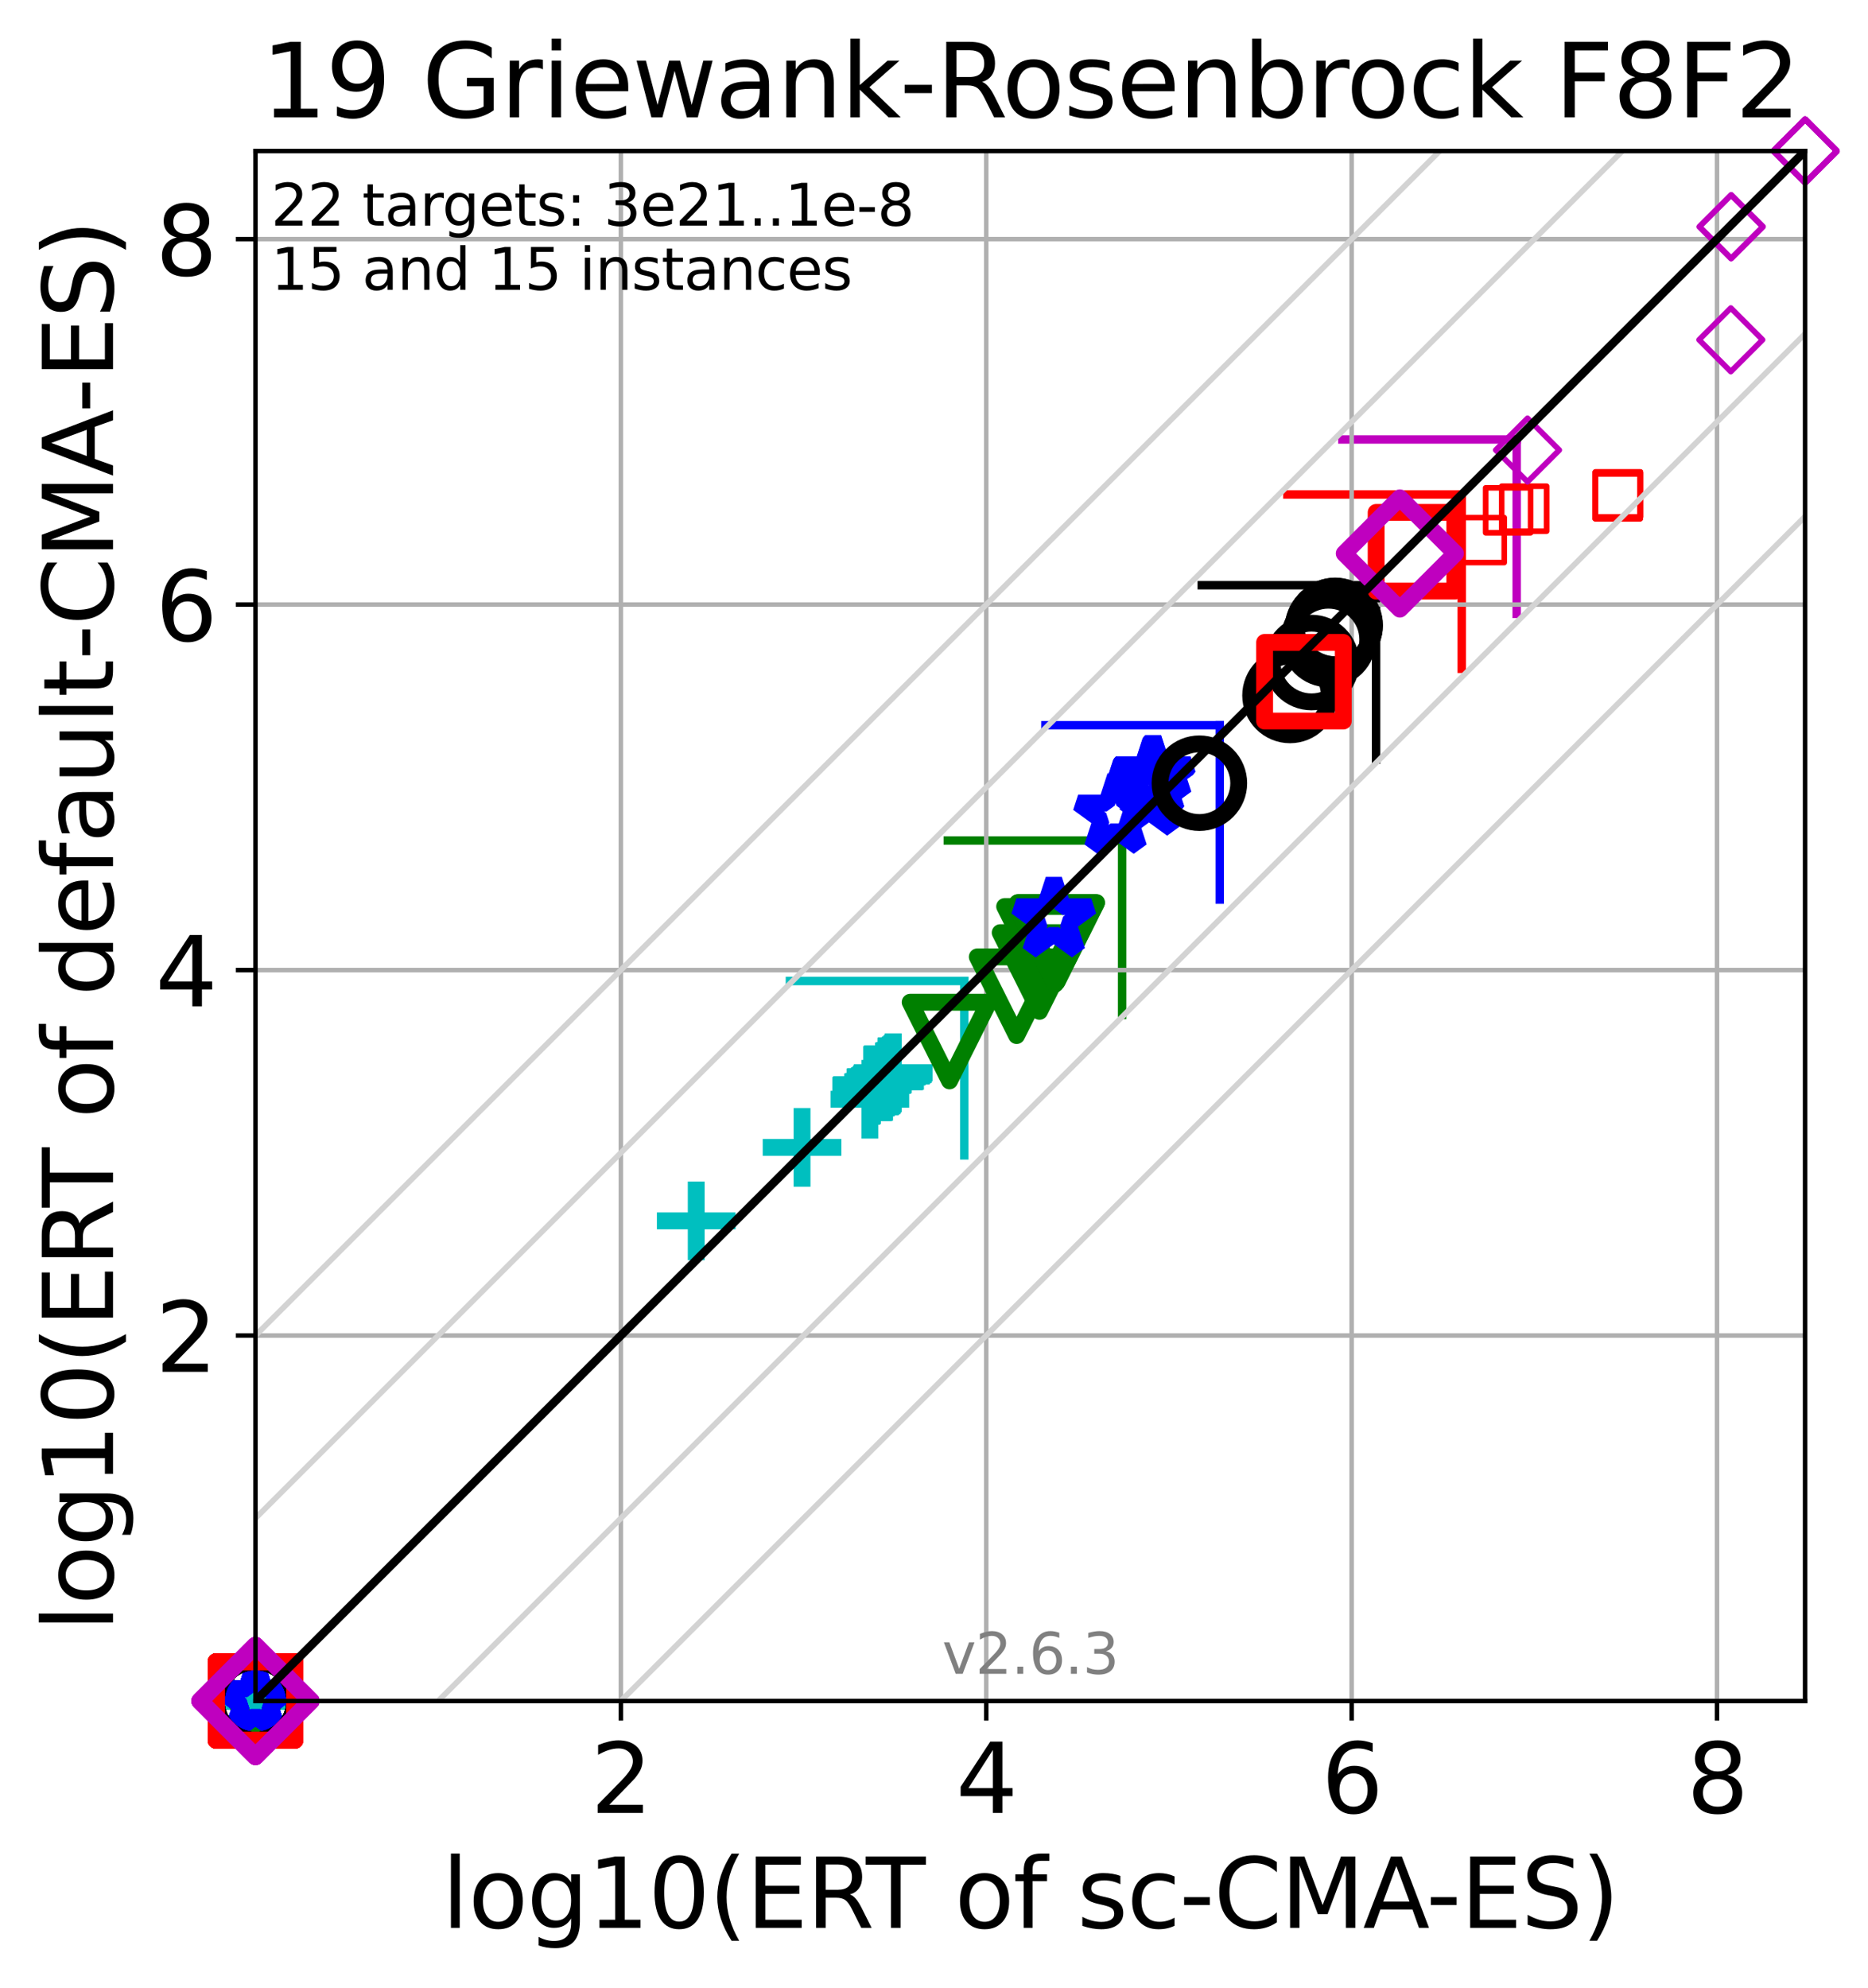 <?xml version="1.0" encoding="utf-8" standalone="no"?>
<!DOCTYPE svg PUBLIC "-//W3C//DTD SVG 1.1//EN"
  "http://www.w3.org/Graphics/SVG/1.1/DTD/svg11.dtd">
<svg xmlns:xlink="http://www.w3.org/1999/xlink" width="332.469pt" height="353.783pt" viewBox="0 0 332.469 353.783" xmlns="http://www.w3.org/2000/svg" version="1.1">
 <defs>
  <style type="text/css">*{stroke-linejoin: round; stroke-linecap: butt}</style>
 </defs>
 <g id="figure_1">
  <g id="patch_1">
   <path d="M 0 353.783 
L 332.469 353.783 
L 332.469 0 
L 0 0 
z
" style="fill: #ffffff"/>
  </g>
  <g id="axes_1">
   <g id="patch_2">
    <path d="M 45.469 302.677 
L 321.269 302.677 
L 321.269 26.877 
L 45.469 26.877 
z
" style="fill: #ffffff"/>
   </g>
   <g id="line2d_1">
    <path d="M 171.623 205.588 
L 171.623 174.56 
" clip-path="url(#p56a6e5ac7a)" style="fill: none; stroke: #00bfbf; stroke-width: 1.5; stroke-linecap: square"/>
   </g>
   <g id="line2d_2">
    <path d="M 140.594 174.56 
L 171.623 174.56 
" clip-path="url(#p56a6e5ac7a)" style="fill: none; stroke: #00bfbf; stroke-width: 1.5; stroke-linecap: square"/>
   </g>
   <g id="line2d_3">
    <path d="M 199.717 180.593 
L 199.717 149.565 
" clip-path="url(#p56a6e5ac7a)" style="fill: none; stroke: #008000; stroke-width: 1.5; stroke-linecap: square"/>
   </g>
   <g id="line2d_4">
    <path d="M 168.689 149.565 
L 199.717 149.565 
" clip-path="url(#p56a6e5ac7a)" style="fill: none; stroke: #008000; stroke-width: 1.5; stroke-linecap: square"/>
   </g>
   <g id="line2d_5">
    <path d="M 217.09 160.079 
L 217.09 129.051 
" clip-path="url(#p56a6e5ac7a)" style="fill: none; stroke: #0000ff; stroke-width: 1.5; stroke-linecap: square"/>
   </g>
   <g id="line2d_6">
    <path d="M 186.062 129.051 
L 217.09 129.051 
" clip-path="url(#p56a6e5ac7a)" style="fill: none; stroke: #0000ff; stroke-width: 1.5; stroke-linecap: square"/>
   </g>
   <g id="line2d_7">
    <path d="M 244.919 135.163 
L 244.919 104.135 
" clip-path="url(#p56a6e5ac7a)" style="fill: none; stroke: #000000; stroke-width: 1.5; stroke-linecap: square"/>
   </g>
   <g id="line2d_8">
    <path d="M 213.891 104.135 
L 244.919 104.135 
" clip-path="url(#p56a6e5ac7a)" style="fill: none; stroke: #000000; stroke-width: 1.5; stroke-linecap: square"/>
   </g>
   <g id="line2d_9">
    <path d="M 260.161 119.012 
L 260.161 87.984 
" clip-path="url(#p56a6e5ac7a)" style="fill: none; stroke: #ff0000; stroke-width: 1.5; stroke-linecap: square"/>
   </g>
   <g id="line2d_10">
    <path d="M 229.133 87.984 
L 260.161 87.984 
" clip-path="url(#p56a6e5ac7a)" style="fill: none; stroke: #ff0000; stroke-width: 1.5; stroke-linecap: square"/>
   </g>
   <g id="line2d_11">
    <path d="M 269.941 109.231 
L 269.941 78.203 
" clip-path="url(#p56a6e5ac7a)" style="fill: none; stroke: #bf00bf; stroke-width: 1.5; stroke-linecap: square"/>
   </g>
   <g id="line2d_12">
    <path d="M 238.913 78.203 
L 269.941 78.203 
" clip-path="url(#p56a6e5ac7a)" style="fill: none; stroke: #bf00bf; stroke-width: 1.5; stroke-linecap: square"/>
   </g>
   <g id="matplotlib.axis_1">
    <g id="xtick_1">
     <g id="line2d_13">
      <path d="M 110.501 302.677 
L 110.501 26.877 
" clip-path="url(#p56a6e5ac7a)" style="fill: none; stroke: #b0b0b0; stroke-width: 0.8; stroke-linecap: square"/>
     </g>
     <g id="line2d_14">
      <defs>
       <path id="m6f2cd14faa" d="M 0 0 
L 0 3.5 
" style="stroke: #000000; stroke-width: 0.8"/>
      </defs>
      <g>
       <use xlink:href="#m6f2cd14faa" x="110.501" y="302.677" style="stroke: #000000; stroke-width: 0.8"/>
      </g>
     </g>
     <g id="text_1">
      <!-- 2 -->
      <g transform="translate(105.093 322.595)scale(0.17 -0.17)">
       <defs>
        <path id="DejaVuSans-32" d="M 1228 531 
L 3431 531 
L 3431 0 
L 469 0 
L 469 531 
Q 828 903 1448 1529 
Q 2069 2156 2228 2338 
Q 2531 2678 2651 2914 
Q 2772 3150 2772 3378 
Q 2772 3750 2511 3984 
Q 2250 4219 1831 4219 
Q 1534 4219 1204 4116 
Q 875 4013 500 3803 
L 500 4441 
Q 881 4594 1212 4672 
Q 1544 4750 1819 4750 
Q 2544 4750 2975 4387 
Q 3406 4025 3406 3419 
Q 3406 3131 3298 2873 
Q 3191 2616 2906 2266 
Q 2828 2175 2409 1742 
Q 1991 1309 1228 531 
z
" transform="scale(0.016)"/>
       </defs>
       <use xlink:href="#DejaVuSans-32"/>
      </g>
     </g>
    </g>
    <g id="xtick_2">
     <g id="line2d_15">
      <path d="M 175.534 302.677 
L 175.534 26.877 
" clip-path="url(#p56a6e5ac7a)" style="fill: none; stroke: #b0b0b0; stroke-width: 0.8; stroke-linecap: square"/>
     </g>
     <g id="line2d_16">
      <g>
       <use xlink:href="#m6f2cd14faa" x="175.534" y="302.677" style="stroke: #000000; stroke-width: 0.8"/>
      </g>
     </g>
     <g id="text_2">
      <!-- 4 -->
      <g transform="translate(170.125 322.595)scale(0.17 -0.17)">
       <defs>
        <path id="DejaVuSans-34" d="M 2419 4116 
L 825 1625 
L 2419 1625 
L 2419 4116 
z
M 2253 4666 
L 3047 4666 
L 3047 1625 
L 3713 1625 
L 3713 1100 
L 3047 1100 
L 3047 0 
L 2419 0 
L 2419 1100 
L 313 1100 
L 313 1709 
L 2253 4666 
z
" transform="scale(0.016)"/>
       </defs>
       <use xlink:href="#DejaVuSans-34"/>
      </g>
     </g>
    </g>
    <g id="xtick_3">
     <g id="line2d_17">
      <path d="M 240.566 302.677 
L 240.566 26.877 
" clip-path="url(#p56a6e5ac7a)" style="fill: none; stroke: #b0b0b0; stroke-width: 0.8; stroke-linecap: square"/>
     </g>
     <g id="line2d_18">
      <g>
       <use xlink:href="#m6f2cd14faa" x="240.566" y="302.677" style="stroke: #000000; stroke-width: 0.8"/>
      </g>
     </g>
     <g id="text_3">
      <!-- 6 -->
      <g transform="translate(235.158 322.595)scale(0.17 -0.17)">
       <defs>
        <path id="DejaVuSans-36" d="M 2113 2584 
Q 1688 2584 1439 2293 
Q 1191 2003 1191 1497 
Q 1191 994 1439 701 
Q 1688 409 2113 409 
Q 2538 409 2786 701 
Q 3034 994 3034 1497 
Q 3034 2003 2786 2293 
Q 2538 2584 2113 2584 
z
M 3366 4563 
L 3366 3988 
Q 3128 4100 2886 4159 
Q 2644 4219 2406 4219 
Q 1781 4219 1451 3797 
Q 1122 3375 1075 2522 
Q 1259 2794 1537 2939 
Q 1816 3084 2150 3084 
Q 2853 3084 3261 2657 
Q 3669 2231 3669 1497 
Q 3669 778 3244 343 
Q 2819 -91 2113 -91 
Q 1303 -91 875 529 
Q 447 1150 447 2328 
Q 447 3434 972 4092 
Q 1497 4750 2381 4750 
Q 2619 4750 2861 4703 
Q 3103 4656 3366 4563 
z
" transform="scale(0.016)"/>
       </defs>
       <use xlink:href="#DejaVuSans-36"/>
      </g>
     </g>
    </g>
    <g id="xtick_4">
     <g id="line2d_19">
      <path d="M 305.598 302.677 
L 305.598 26.877 
" clip-path="url(#p56a6e5ac7a)" style="fill: none; stroke: #b0b0b0; stroke-width: 0.8; stroke-linecap: square"/>
     </g>
     <g id="line2d_20">
      <g>
       <use xlink:href="#m6f2cd14faa" x="305.598" y="302.677" style="stroke: #000000; stroke-width: 0.8"/>
      </g>
     </g>
     <g id="text_4">
      <!-- 8 -->
      <g transform="translate(300.19 322.595)scale(0.17 -0.17)">
       <defs>
        <path id="DejaVuSans-38" d="M 2034 2216 
Q 1584 2216 1326 1975 
Q 1069 1734 1069 1313 
Q 1069 891 1326 650 
Q 1584 409 2034 409 
Q 2484 409 2743 651 
Q 3003 894 3003 1313 
Q 3003 1734 2745 1975 
Q 2488 2216 2034 2216 
z
M 1403 2484 
Q 997 2584 770 2862 
Q 544 3141 544 3541 
Q 544 4100 942 4425 
Q 1341 4750 2034 4750 
Q 2731 4750 3128 4425 
Q 3525 4100 3525 3541 
Q 3525 3141 3298 2862 
Q 3072 2584 2669 2484 
Q 3125 2378 3379 2068 
Q 3634 1759 3634 1313 
Q 3634 634 3220 271 
Q 2806 -91 2034 -91 
Q 1263 -91 848 271 
Q 434 634 434 1313 
Q 434 1759 690 2068 
Q 947 2378 1403 2484 
z
M 1172 3481 
Q 1172 3119 1398 2916 
Q 1625 2713 2034 2713 
Q 2441 2713 2670 2916 
Q 2900 3119 2900 3481 
Q 2900 3844 2670 4047 
Q 2441 4250 2034 4250 
Q 1625 4250 1398 4047 
Q 1172 3844 1172 3481 
z
" transform="scale(0.016)"/>
       </defs>
       <use xlink:href="#DejaVuSans-38"/>
      </g>
     </g>
    </g>
    <g id="text_5">
     <!-- log10(ERT of sc-CMA-ES) -->
     <g transform="translate(78.619 343.047)scale(0.17 -0.17)">
      <defs>
       <path id="DejaVuSans-6c" d="M 603 4863 
L 1178 4863 
L 1178 0 
L 603 0 
L 603 4863 
z
" transform="scale(0.016)"/>
       <path id="DejaVuSans-6f" d="M 1959 3097 
Q 1497 3097 1228 2736 
Q 959 2375 959 1747 
Q 959 1119 1226 758 
Q 1494 397 1959 397 
Q 2419 397 2687 759 
Q 2956 1122 2956 1747 
Q 2956 2369 2687 2733 
Q 2419 3097 1959 3097 
z
M 1959 3584 
Q 2709 3584 3137 3096 
Q 3566 2609 3566 1747 
Q 3566 888 3137 398 
Q 2709 -91 1959 -91 
Q 1206 -91 779 398 
Q 353 888 353 1747 
Q 353 2609 779 3096 
Q 1206 3584 1959 3584 
z
" transform="scale(0.016)"/>
       <path id="DejaVuSans-67" d="M 2906 1791 
Q 2906 2416 2648 2759 
Q 2391 3103 1925 3103 
Q 1463 3103 1205 2759 
Q 947 2416 947 1791 
Q 947 1169 1205 825 
Q 1463 481 1925 481 
Q 2391 481 2648 825 
Q 2906 1169 2906 1791 
z
M 3481 434 
Q 3481 -459 3084 -895 
Q 2688 -1331 1869 -1331 
Q 1566 -1331 1297 -1286 
Q 1028 -1241 775 -1147 
L 775 -588 
Q 1028 -725 1275 -790 
Q 1522 -856 1778 -856 
Q 2344 -856 2625 -561 
Q 2906 -266 2906 331 
L 2906 616 
Q 2728 306 2450 153 
Q 2172 0 1784 0 
Q 1141 0 747 490 
Q 353 981 353 1791 
Q 353 2603 747 3093 
Q 1141 3584 1784 3584 
Q 2172 3584 2450 3431 
Q 2728 3278 2906 2969 
L 2906 3500 
L 3481 3500 
L 3481 434 
z
" transform="scale(0.016)"/>
       <path id="DejaVuSans-31" d="M 794 531 
L 1825 531 
L 1825 4091 
L 703 3866 
L 703 4441 
L 1819 4666 
L 2450 4666 
L 2450 531 
L 3481 531 
L 3481 0 
L 794 0 
L 794 531 
z
" transform="scale(0.016)"/>
       <path id="DejaVuSans-30" d="M 2034 4250 
Q 1547 4250 1301 3770 
Q 1056 3291 1056 2328 
Q 1056 1369 1301 889 
Q 1547 409 2034 409 
Q 2525 409 2770 889 
Q 3016 1369 3016 2328 
Q 3016 3291 2770 3770 
Q 2525 4250 2034 4250 
z
M 2034 4750 
Q 2819 4750 3233 4129 
Q 3647 3509 3647 2328 
Q 3647 1150 3233 529 
Q 2819 -91 2034 -91 
Q 1250 -91 836 529 
Q 422 1150 422 2328 
Q 422 3509 836 4129 
Q 1250 4750 2034 4750 
z
" transform="scale(0.016)"/>
       <path id="DejaVuSans-28" d="M 1984 4856 
Q 1566 4138 1362 3434 
Q 1159 2731 1159 2009 
Q 1159 1288 1364 580 
Q 1569 -128 1984 -844 
L 1484 -844 
Q 1016 -109 783 600 
Q 550 1309 550 2009 
Q 550 2706 781 3412 
Q 1013 4119 1484 4856 
L 1984 4856 
z
" transform="scale(0.016)"/>
       <path id="DejaVuSans-45" d="M 628 4666 
L 3578 4666 
L 3578 4134 
L 1259 4134 
L 1259 2753 
L 3481 2753 
L 3481 2222 
L 1259 2222 
L 1259 531 
L 3634 531 
L 3634 0 
L 628 0 
L 628 4666 
z
" transform="scale(0.016)"/>
       <path id="DejaVuSans-52" d="M 2841 2188 
Q 3044 2119 3236 1894 
Q 3428 1669 3622 1275 
L 4263 0 
L 3584 0 
L 2988 1197 
Q 2756 1666 2539 1819 
Q 2322 1972 1947 1972 
L 1259 1972 
L 1259 0 
L 628 0 
L 628 4666 
L 2053 4666 
Q 2853 4666 3247 4331 
Q 3641 3997 3641 3322 
Q 3641 2881 3436 2590 
Q 3231 2300 2841 2188 
z
M 1259 4147 
L 1259 2491 
L 2053 2491 
Q 2509 2491 2742 2702 
Q 2975 2913 2975 3322 
Q 2975 3731 2742 3939 
Q 2509 4147 2053 4147 
L 1259 4147 
z
" transform="scale(0.016)"/>
       <path id="DejaVuSans-54" d="M -19 4666 
L 3928 4666 
L 3928 4134 
L 2272 4134 
L 2272 0 
L 1638 0 
L 1638 4134 
L -19 4134 
L -19 4666 
z
" transform="scale(0.016)"/>
       <path id="DejaVuSans-20" transform="scale(0.016)"/>
       <path id="DejaVuSans-66" d="M 2375 4863 
L 2375 4384 
L 1825 4384 
Q 1516 4384 1395 4259 
Q 1275 4134 1275 3809 
L 1275 3500 
L 2222 3500 
L 2222 3053 
L 1275 3053 
L 1275 0 
L 697 0 
L 697 3053 
L 147 3053 
L 147 3500 
L 697 3500 
L 697 3744 
Q 697 4328 969 4595 
Q 1241 4863 1831 4863 
L 2375 4863 
z
" transform="scale(0.016)"/>
       <path id="DejaVuSans-73" d="M 2834 3397 
L 2834 2853 
Q 2591 2978 2328 3040 
Q 2066 3103 1784 3103 
Q 1356 3103 1142 2972 
Q 928 2841 928 2578 
Q 928 2378 1081 2264 
Q 1234 2150 1697 2047 
L 1894 2003 
Q 2506 1872 2764 1633 
Q 3022 1394 3022 966 
Q 3022 478 2636 193 
Q 2250 -91 1575 -91 
Q 1294 -91 989 -36 
Q 684 19 347 128 
L 347 722 
Q 666 556 975 473 
Q 1284 391 1588 391 
Q 1994 391 2212 530 
Q 2431 669 2431 922 
Q 2431 1156 2273 1281 
Q 2116 1406 1581 1522 
L 1381 1569 
Q 847 1681 609 1914 
Q 372 2147 372 2553 
Q 372 3047 722 3315 
Q 1072 3584 1716 3584 
Q 2034 3584 2315 3537 
Q 2597 3491 2834 3397 
z
" transform="scale(0.016)"/>
       <path id="DejaVuSans-63" d="M 3122 3366 
L 3122 2828 
Q 2878 2963 2633 3030 
Q 2388 3097 2138 3097 
Q 1578 3097 1268 2742 
Q 959 2388 959 1747 
Q 959 1106 1268 751 
Q 1578 397 2138 397 
Q 2388 397 2633 464 
Q 2878 531 3122 666 
L 3122 134 
Q 2881 22 2623 -34 
Q 2366 -91 2075 -91 
Q 1284 -91 818 406 
Q 353 903 353 1747 
Q 353 2603 823 3093 
Q 1294 3584 2113 3584 
Q 2378 3584 2631 3529 
Q 2884 3475 3122 3366 
z
" transform="scale(0.016)"/>
       <path id="DejaVuSans-2d" d="M 313 2009 
L 1997 2009 
L 1997 1497 
L 313 1497 
L 313 2009 
z
" transform="scale(0.016)"/>
       <path id="DejaVuSans-43" d="M 4122 4306 
L 4122 3641 
Q 3803 3938 3442 4084 
Q 3081 4231 2675 4231 
Q 1875 4231 1450 3742 
Q 1025 3253 1025 2328 
Q 1025 1406 1450 917 
Q 1875 428 2675 428 
Q 3081 428 3442 575 
Q 3803 722 4122 1019 
L 4122 359 
Q 3791 134 3420 21 
Q 3050 -91 2638 -91 
Q 1578 -91 968 557 
Q 359 1206 359 2328 
Q 359 3453 968 4101 
Q 1578 4750 2638 4750 
Q 3056 4750 3426 4639 
Q 3797 4528 4122 4306 
z
" transform="scale(0.016)"/>
       <path id="DejaVuSans-4d" d="M 628 4666 
L 1569 4666 
L 2759 1491 
L 3956 4666 
L 4897 4666 
L 4897 0 
L 4281 0 
L 4281 4097 
L 3078 897 
L 2444 897 
L 1241 4097 
L 1241 0 
L 628 0 
L 628 4666 
z
" transform="scale(0.016)"/>
       <path id="DejaVuSans-41" d="M 2188 4044 
L 1331 1722 
L 3047 1722 
L 2188 4044 
z
M 1831 4666 
L 2547 4666 
L 4325 0 
L 3669 0 
L 3244 1197 
L 1141 1197 
L 716 0 
L 50 0 
L 1831 4666 
z
" transform="scale(0.016)"/>
       <path id="DejaVuSans-53" d="M 3425 4513 
L 3425 3897 
Q 3066 4069 2747 4153 
Q 2428 4238 2131 4238 
Q 1616 4238 1336 4038 
Q 1056 3838 1056 3469 
Q 1056 3159 1242 3001 
Q 1428 2844 1947 2747 
L 2328 2669 
Q 3034 2534 3370 2195 
Q 3706 1856 3706 1288 
Q 3706 609 3251 259 
Q 2797 -91 1919 -91 
Q 1588 -91 1214 -16 
Q 841 59 441 206 
L 441 856 
Q 825 641 1194 531 
Q 1563 422 1919 422 
Q 2459 422 2753 634 
Q 3047 847 3047 1241 
Q 3047 1584 2836 1778 
Q 2625 1972 2144 2069 
L 1759 2144 
Q 1053 2284 737 2584 
Q 422 2884 422 3419 
Q 422 4038 858 4394 
Q 1294 4750 2059 4750 
Q 2388 4750 2728 4690 
Q 3069 4631 3425 4513 
z
" transform="scale(0.016)"/>
       <path id="DejaVuSans-29" d="M 513 4856 
L 1013 4856 
Q 1481 4119 1714 3412 
Q 1947 2706 1947 2009 
Q 1947 1309 1714 600 
Q 1481 -109 1013 -844 
L 513 -844 
Q 928 -128 1133 580 
Q 1338 1288 1338 2009 
Q 1338 2731 1133 3434 
Q 928 4138 513 4856 
z
" transform="scale(0.016)"/>
      </defs>
      <use xlink:href="#DejaVuSans-6c"/>
      <use xlink:href="#DejaVuSans-6f" x="27.783"/>
      <use xlink:href="#DejaVuSans-67" x="88.965"/>
      <use xlink:href="#DejaVuSans-31" x="152.441"/>
      <use xlink:href="#DejaVuSans-30" x="216.064"/>
      <use xlink:href="#DejaVuSans-28" x="279.688"/>
      <use xlink:href="#DejaVuSans-45" x="318.701"/>
      <use xlink:href="#DejaVuSans-52" x="381.885"/>
      <use xlink:href="#DejaVuSans-54" x="444.117"/>
      <use xlink:href="#DejaVuSans-20" x="505.201"/>
      <use xlink:href="#DejaVuSans-6f" x="536.988"/>
      <use xlink:href="#DejaVuSans-66" x="598.17"/>
      <use xlink:href="#DejaVuSans-20" x="633.375"/>
      <use xlink:href="#DejaVuSans-73" x="665.162"/>
      <use xlink:href="#DejaVuSans-63" x="717.262"/>
      <use xlink:href="#DejaVuSans-2d" x="772.242"/>
      <use xlink:href="#DejaVuSans-43" x="808.326"/>
      <use xlink:href="#DejaVuSans-4d" x="878.15"/>
      <use xlink:href="#DejaVuSans-41" x="964.43"/>
      <use xlink:href="#DejaVuSans-2d" x="1030.588"/>
      <use xlink:href="#DejaVuSans-45" x="1066.672"/>
      <use xlink:href="#DejaVuSans-53" x="1129.855"/>
      <use xlink:href="#DejaVuSans-29" x="1193.332"/>
     </g>
    </g>
   </g>
   <g id="matplotlib.axis_2">
    <g id="ytick_1">
     <g id="line2d_21">
      <path d="M 45.469 237.645 
L 321.269 237.645 
" clip-path="url(#p56a6e5ac7a)" style="fill: none; stroke: #b0b0b0; stroke-width: 0.8; stroke-linecap: square"/>
     </g>
     <g id="line2d_22">
      <defs>
       <path id="mc622da688e" d="M 0 0 
L -3.5 0 
" style="stroke: #000000; stroke-width: 0.8"/>
      </defs>
      <g>
       <use xlink:href="#mc622da688e" x="45.469" y="237.645" style="stroke: #000000; stroke-width: 0.8"/>
      </g>
     </g>
     <g id="text_6">
      <!-- 2 -->
      <g transform="translate(27.653 244.104)scale(0.17 -0.17)">
       <use xlink:href="#DejaVuSans-32"/>
      </g>
     </g>
    </g>
    <g id="ytick_2">
     <g id="line2d_23">
      <path d="M 45.469 172.613 
L 321.269 172.613 
" clip-path="url(#p56a6e5ac7a)" style="fill: none; stroke: #b0b0b0; stroke-width: 0.8; stroke-linecap: square"/>
     </g>
     <g id="line2d_24">
      <g>
       <use xlink:href="#mc622da688e" x="45.469" y="172.613" style="stroke: #000000; stroke-width: 0.8"/>
      </g>
     </g>
     <g id="text_7">
      <!-- 4 -->
      <g transform="translate(27.653 179.071)scale(0.17 -0.17)">
       <use xlink:href="#DejaVuSans-34"/>
      </g>
     </g>
    </g>
    <g id="ytick_3">
     <g id="line2d_25">
      <path d="M 45.469 107.581 
L 321.269 107.581 
" clip-path="url(#p56a6e5ac7a)" style="fill: none; stroke: #b0b0b0; stroke-width: 0.8; stroke-linecap: square"/>
     </g>
     <g id="line2d_26">
      <g>
       <use xlink:href="#mc622da688e" x="45.469" y="107.581" style="stroke: #000000; stroke-width: 0.8"/>
      </g>
     </g>
     <g id="text_8">
      <!-- 6 -->
      <g transform="translate(27.653 114.039)scale(0.17 -0.17)">
       <use xlink:href="#DejaVuSans-36"/>
      </g>
     </g>
    </g>
    <g id="ytick_4">
     <g id="line2d_27">
      <path d="M 45.469 42.548 
L 321.269 42.548 
" clip-path="url(#p56a6e5ac7a)" style="fill: none; stroke: #b0b0b0; stroke-width: 0.8; stroke-linecap: square"/>
     </g>
     <g id="line2d_28">
      <g>
       <use xlink:href="#mc622da688e" x="45.469" y="42.548" style="stroke: #000000; stroke-width: 0.8"/>
      </g>
     </g>
     <g id="text_9">
      <!-- 8 -->
      <g transform="translate(27.653 49.007)scale(0.17 -0.17)">
       <use xlink:href="#DejaVuSans-38"/>
      </g>
     </g>
    </g>
    <g id="text_10">
     <!-- log10(ERT of default-CMA-ES) -->
     <g transform="translate(20.117 290.334)rotate(-90)scale(0.17 -0.17)">
      <defs>
       <path id="DejaVuSans-64" d="M 2906 2969 
L 2906 4863 
L 3481 4863 
L 3481 0 
L 2906 0 
L 2906 525 
Q 2725 213 2448 61 
Q 2172 -91 1784 -91 
Q 1150 -91 751 415 
Q 353 922 353 1747 
Q 353 2572 751 3078 
Q 1150 3584 1784 3584 
Q 2172 3584 2448 3432 
Q 2725 3281 2906 2969 
z
M 947 1747 
Q 947 1113 1208 752 
Q 1469 391 1925 391 
Q 2381 391 2643 752 
Q 2906 1113 2906 1747 
Q 2906 2381 2643 2742 
Q 2381 3103 1925 3103 
Q 1469 3103 1208 2742 
Q 947 2381 947 1747 
z
" transform="scale(0.016)"/>
       <path id="DejaVuSans-65" d="M 3597 1894 
L 3597 1613 
L 953 1613 
Q 991 1019 1311 708 
Q 1631 397 2203 397 
Q 2534 397 2845 478 
Q 3156 559 3463 722 
L 3463 178 
Q 3153 47 2828 -22 
Q 2503 -91 2169 -91 
Q 1331 -91 842 396 
Q 353 884 353 1716 
Q 353 2575 817 3079 
Q 1281 3584 2069 3584 
Q 2775 3584 3186 3129 
Q 3597 2675 3597 1894 
z
M 3022 2063 
Q 3016 2534 2758 2815 
Q 2500 3097 2075 3097 
Q 1594 3097 1305 2825 
Q 1016 2553 972 2059 
L 3022 2063 
z
" transform="scale(0.016)"/>
       <path id="DejaVuSans-61" d="M 2194 1759 
Q 1497 1759 1228 1600 
Q 959 1441 959 1056 
Q 959 750 1161 570 
Q 1363 391 1709 391 
Q 2188 391 2477 730 
Q 2766 1069 2766 1631 
L 2766 1759 
L 2194 1759 
z
M 3341 1997 
L 3341 0 
L 2766 0 
L 2766 531 
Q 2569 213 2275 61 
Q 1981 -91 1556 -91 
Q 1019 -91 701 211 
Q 384 513 384 1019 
Q 384 1609 779 1909 
Q 1175 2209 1959 2209 
L 2766 2209 
L 2766 2266 
Q 2766 2663 2505 2880 
Q 2244 3097 1772 3097 
Q 1472 3097 1187 3025 
Q 903 2953 641 2809 
L 641 3341 
Q 956 3463 1253 3523 
Q 1550 3584 1831 3584 
Q 2591 3584 2966 3190 
Q 3341 2797 3341 1997 
z
" transform="scale(0.016)"/>
       <path id="DejaVuSans-75" d="M 544 1381 
L 544 3500 
L 1119 3500 
L 1119 1403 
Q 1119 906 1312 657 
Q 1506 409 1894 409 
Q 2359 409 2629 706 
Q 2900 1003 2900 1516 
L 2900 3500 
L 3475 3500 
L 3475 0 
L 2900 0 
L 2900 538 
Q 2691 219 2414 64 
Q 2138 -91 1772 -91 
Q 1169 -91 856 284 
Q 544 659 544 1381 
z
M 1991 3584 
L 1991 3584 
z
" transform="scale(0.016)"/>
       <path id="DejaVuSans-74" d="M 1172 4494 
L 1172 3500 
L 2356 3500 
L 2356 3053 
L 1172 3053 
L 1172 1153 
Q 1172 725 1289 603 
Q 1406 481 1766 481 
L 2356 481 
L 2356 0 
L 1766 0 
Q 1100 0 847 248 
Q 594 497 594 1153 
L 594 3053 
L 172 3053 
L 172 3500 
L 594 3500 
L 594 4494 
L 1172 4494 
z
" transform="scale(0.016)"/>
      </defs>
      <use xlink:href="#DejaVuSans-6c"/>
      <use xlink:href="#DejaVuSans-6f" x="27.783"/>
      <use xlink:href="#DejaVuSans-67" x="88.965"/>
      <use xlink:href="#DejaVuSans-31" x="152.441"/>
      <use xlink:href="#DejaVuSans-30" x="216.064"/>
      <use xlink:href="#DejaVuSans-28" x="279.688"/>
      <use xlink:href="#DejaVuSans-45" x="318.701"/>
      <use xlink:href="#DejaVuSans-52" x="381.885"/>
      <use xlink:href="#DejaVuSans-54" x="444.117"/>
      <use xlink:href="#DejaVuSans-20" x="505.201"/>
      <use xlink:href="#DejaVuSans-6f" x="536.988"/>
      <use xlink:href="#DejaVuSans-66" x="598.17"/>
      <use xlink:href="#DejaVuSans-20" x="633.375"/>
      <use xlink:href="#DejaVuSans-64" x="665.162"/>
      <use xlink:href="#DejaVuSans-65" x="728.639"/>
      <use xlink:href="#DejaVuSans-66" x="790.162"/>
      <use xlink:href="#DejaVuSans-61" x="825.367"/>
      <use xlink:href="#DejaVuSans-75" x="886.646"/>
      <use xlink:href="#DejaVuSans-6c" x="950.025"/>
      <use xlink:href="#DejaVuSans-74" x="977.809"/>
      <use xlink:href="#DejaVuSans-2d" x="1017.018"/>
      <use xlink:href="#DejaVuSans-43" x="1053.102"/>
      <use xlink:href="#DejaVuSans-4d" x="1122.926"/>
      <use xlink:href="#DejaVuSans-41" x="1209.205"/>
      <use xlink:href="#DejaVuSans-2d" x="1275.363"/>
      <use xlink:href="#DejaVuSans-45" x="1311.447"/>
      <use xlink:href="#DejaVuSans-53" x="1374.631"/>
      <use xlink:href="#DejaVuSans-29" x="1438.107"/>
     </g>
    </g>
   </g>
   <g id="line2d_29">
    <defs>
     <path id="m89d00cedd7" d="M -7 0 
L 7 0 
M 0 7 
L 0 -7 
" style="stroke: #00bfbf; stroke-width: 3"/>
    </defs>
    <g>
     <use xlink:href="#m89d00cedd7" x="45.469" y="302.677" style="fill-opacity: 0; stroke: #00bfbf; stroke-width: 3"/>
     <use xlink:href="#m89d00cedd7" x="45.469" y="302.677" style="fill-opacity: 0; stroke: #00bfbf; stroke-width: 3"/>
     <use xlink:href="#m89d00cedd7" x="45.469" y="302.677" style="fill-opacity: 0; stroke: #00bfbf; stroke-width: 3"/>
     <use xlink:href="#m89d00cedd7" x="45.469" y="302.677" style="fill-opacity: 0; stroke: #00bfbf; stroke-width: 3"/>
     <use xlink:href="#m89d00cedd7" x="45.469" y="302.677" style="fill-opacity: 0; stroke: #00bfbf; stroke-width: 3"/>
     <use xlink:href="#m89d00cedd7" x="45.469" y="302.677" style="fill-opacity: 0; stroke: #00bfbf; stroke-width: 3"/>
     <use xlink:href="#m89d00cedd7" x="45.469" y="302.677" style="fill-opacity: 0; stroke: #00bfbf; stroke-width: 3"/>
     <use xlink:href="#m89d00cedd7" x="123.915" y="217.245" style="fill-opacity: 0; stroke: #00bfbf; stroke-width: 3"/>
     <use xlink:href="#m89d00cedd7" x="142.749" y="204.171" style="fill-opacity: 0; stroke: #00bfbf; stroke-width: 3"/>
     <use xlink:href="#m89d00cedd7" x="154.819" y="195.603" style="fill-opacity: 0; stroke: #00bfbf; stroke-width: 3"/>
     <use xlink:href="#m89d00cedd7" x="155.139" y="193.148" style="fill-opacity: 0; stroke: #00bfbf; stroke-width: 3"/>
     <use xlink:href="#m89d00cedd7" x="155.28" y="193.004" style="fill-opacity: 0; stroke: #00bfbf; stroke-width: 3"/>
     <use xlink:href="#m89d00cedd7" x="157.242" y="192.512" style="fill-opacity: 0; stroke: #00bfbf; stroke-width: 3"/>
     <use xlink:href="#m89d00cedd7" x="157.442" y="192.421" style="fill-opacity: 0; stroke: #00bfbf; stroke-width: 3"/>
     <use xlink:href="#m89d00cedd7" x="157.683" y="191.649" style="fill-opacity: 0; stroke: #00bfbf; stroke-width: 3"/>
     <use xlink:href="#m89d00cedd7" x="157.771" y="191.585" style="fill-opacity: 0; stroke: #00bfbf; stroke-width: 3"/>
     <use xlink:href="#m89d00cedd7" x="158.433" y="191.472" style="fill-opacity: 0; stroke: #00bfbf; stroke-width: 3"/>
     <use xlink:href="#m89d00cedd7" x="158.53" y="191.404" style="fill-opacity: 0; stroke: #00bfbf; stroke-width: 3"/>
     <use xlink:href="#m89d00cedd7" x="158.733" y="191.243" style="fill-opacity: 0; stroke: #00bfbf; stroke-width: 3"/>
     <use xlink:href="#m89d00cedd7" x="158.812" y="191.188" style="fill-opacity: 0; stroke: #00bfbf; stroke-width: 3"/>
     <use xlink:href="#m89d00cedd7" x="158.921" y="190.962" style="fill-opacity: 0; stroke: #00bfbf; stroke-width: 3"/>
     <use xlink:href="#m89d00cedd7" x="158.989" y="190.876" style="fill-opacity: 0; stroke: #00bfbf; stroke-width: 3"/>
    </g>
   </g>
   <g id="line2d_30">
    <defs>
     <path id="mc4a8ec6cb4" d="M -0 7 
L 7 -7 
L -7 -7 
z
" style="stroke: #008000; stroke-width: 3; stroke-linejoin: miter"/>
    </defs>
    <g>
     <use xlink:href="#mc4a8ec6cb4" x="45.469" y="302.677" style="fill-opacity: 0; stroke: #008000; stroke-width: 3; stroke-linejoin: miter"/>
     <use xlink:href="#mc4a8ec6cb4" x="45.469" y="302.677" style="fill-opacity: 0; stroke: #008000; stroke-width: 3; stroke-linejoin: miter"/>
     <use xlink:href="#mc4a8ec6cb4" x="45.469" y="302.677" style="fill-opacity: 0; stroke: #008000; stroke-width: 3; stroke-linejoin: miter"/>
     <use xlink:href="#mc4a8ec6cb4" x="45.469" y="302.677" style="fill-opacity: 0; stroke: #008000; stroke-width: 3; stroke-linejoin: miter"/>
     <use xlink:href="#mc4a8ec6cb4" x="45.469" y="302.677" style="fill-opacity: 0; stroke: #008000; stroke-width: 3; stroke-linejoin: miter"/>
     <use xlink:href="#mc4a8ec6cb4" x="45.469" y="302.677" style="fill-opacity: 0; stroke: #008000; stroke-width: 3; stroke-linejoin: miter"/>
     <use xlink:href="#mc4a8ec6cb4" x="45.469" y="302.677" style="fill-opacity: 0; stroke: #008000; stroke-width: 3; stroke-linejoin: miter"/>
     <use xlink:href="#mc4a8ec6cb4" x="168.995" y="185.34" style="fill-opacity: 0; stroke: #008000; stroke-width: 3; stroke-linejoin: miter"/>
     <use xlink:href="#mc4a8ec6cb4" x="180.938" y="177.272" style="fill-opacity: 0; stroke: #008000; stroke-width: 3; stroke-linejoin: miter"/>
     <use xlink:href="#mc4a8ec6cb4" x="185.014" y="172.963" style="fill-opacity: 0; stroke: #008000; stroke-width: 3; stroke-linejoin: miter"/>
     <use xlink:href="#mc4a8ec6cb4" x="185.808" y="168.307" style="fill-opacity: 0; stroke: #008000; stroke-width: 3; stroke-linejoin: miter"/>
     <use xlink:href="#mc4a8ec6cb4" x="187.601" y="168.23" style="fill-opacity: 0; stroke: #008000; stroke-width: 3; stroke-linejoin: miter"/>
     <use xlink:href="#mc4a8ec6cb4" x="187.674" y="168.158" style="fill-opacity: 0; stroke: #008000; stroke-width: 3; stroke-linejoin: miter"/>
     <use xlink:href="#mc4a8ec6cb4" x="187.761" y="168.127" style="fill-opacity: 0; stroke: #008000; stroke-width: 3; stroke-linejoin: miter"/>
     <use xlink:href="#mc4a8ec6cb4" x="187.811" y="168.067" style="fill-opacity: 0; stroke: #008000; stroke-width: 3; stroke-linejoin: miter"/>
     <use xlink:href="#mc4a8ec6cb4" x="187.877" y="168.019" style="fill-opacity: 0; stroke: #008000; stroke-width: 3; stroke-linejoin: miter"/>
     <use xlink:href="#mc4a8ec6cb4" x="187.962" y="167.904" style="fill-opacity: 0; stroke: #008000; stroke-width: 3; stroke-linejoin: miter"/>
     <use xlink:href="#mc4a8ec6cb4" x="187.987" y="167.848" style="fill-opacity: 0; stroke: #008000; stroke-width: 3; stroke-linejoin: miter"/>
     <use xlink:href="#mc4a8ec6cb4" x="188.043" y="167.771" style="fill-opacity: 0; stroke: #008000; stroke-width: 3; stroke-linejoin: miter"/>
     <use xlink:href="#mc4a8ec6cb4" x="188.097" y="167.725" style="fill-opacity: 0; stroke: #008000; stroke-width: 3; stroke-linejoin: miter"/>
     <use xlink:href="#mc4a8ec6cb4" x="188.136" y="167.637" style="fill-opacity: 0; stroke: #008000; stroke-width: 3; stroke-linejoin: miter"/>
     <use xlink:href="#mc4a8ec6cb4" x="188.172" y="167.61" style="fill-opacity: 0; stroke: #008000; stroke-width: 3; stroke-linejoin: miter"/>
    </g>
   </g>
   <g id="line2d_31">
    <defs>
     <path id="mc265be0ae4" d="M 0 -7 
L -1.572 -2.163 
L -6.657 -2.163 
L -2.543 0.826 
L -4.114 5.663 
L -0 2.674 
L 4.114 5.663 
L 2.543 0.826 
L 6.657 -2.163 
L 1.572 -2.163 
z
" style="stroke: #0000ff; stroke-width: 3; stroke-linejoin: bevel"/>
    </defs>
    <g>
     <use xlink:href="#mc265be0ae4" x="45.469" y="302.677" style="fill-opacity: 0; stroke: #0000ff; stroke-width: 3; stroke-linejoin: bevel"/>
     <use xlink:href="#mc265be0ae4" x="45.469" y="302.677" style="fill-opacity: 0; stroke: #0000ff; stroke-width: 3; stroke-linejoin: bevel"/>
     <use xlink:href="#mc265be0ae4" x="45.469" y="302.677" style="fill-opacity: 0; stroke: #0000ff; stroke-width: 3; stroke-linejoin: bevel"/>
     <use xlink:href="#mc265be0ae4" x="45.469" y="302.677" style="fill-opacity: 0; stroke: #0000ff; stroke-width: 3; stroke-linejoin: bevel"/>
     <use xlink:href="#mc265be0ae4" x="45.469" y="302.677" style="fill-opacity: 0; stroke: #0000ff; stroke-width: 3; stroke-linejoin: bevel"/>
     <use xlink:href="#mc265be0ae4" x="45.469" y="302.677" style="fill-opacity: 0; stroke: #0000ff; stroke-width: 3; stroke-linejoin: bevel"/>
     <use xlink:href="#mc265be0ae4" x="45.469" y="302.677" style="fill-opacity: 0; stroke: #0000ff; stroke-width: 3; stroke-linejoin: bevel"/>
     <use xlink:href="#mc265be0ae4" x="187.556" y="163.495" style="fill-opacity: 0; stroke: #0000ff; stroke-width: 3; stroke-linejoin: bevel"/>
     <use xlink:href="#mc265be0ae4" x="198.546" y="145.06" style="fill-opacity: 0; stroke: #0000ff; stroke-width: 3; stroke-linejoin: bevel"/>
     <use xlink:href="#mc265be0ae4" x="204.495" y="141.824" style="fill-opacity: 0; stroke: #0000ff; stroke-width: 3; stroke-linejoin: bevel"/>
     <use xlink:href="#mc265be0ae4" x="204.798" y="138.807" style="fill-opacity: 0; stroke: #0000ff; stroke-width: 3; stroke-linejoin: bevel"/>
     <use xlink:href="#mc265be0ae4" x="204.859" y="138.76" style="fill-opacity: 0; stroke: #0000ff; stroke-width: 3; stroke-linejoin: bevel"/>
     <use xlink:href="#mc265be0ae4" x="204.912" y="138.679" style="fill-opacity: 0; stroke: #0000ff; stroke-width: 3; stroke-linejoin: bevel"/>
     <use xlink:href="#mc265be0ae4" x="204.935" y="138.645" style="fill-opacity: 0; stroke: #0000ff; stroke-width: 3; stroke-linejoin: bevel"/>
     <use xlink:href="#mc265be0ae4" x="204.971" y="138.57" style="fill-opacity: 0; stroke: #0000ff; stroke-width: 3; stroke-linejoin: bevel"/>
     <use xlink:href="#mc265be0ae4" x="205.005" y="138.522" style="fill-opacity: 0; stroke: #0000ff; stroke-width: 3; stroke-linejoin: bevel"/>
     <use xlink:href="#mc265be0ae4" x="205.049" y="138.485" style="fill-opacity: 0; stroke: #0000ff; stroke-width: 3; stroke-linejoin: bevel"/>
     <use xlink:href="#mc265be0ae4" x="205.073" y="138.457" style="fill-opacity: 0; stroke: #0000ff; stroke-width: 3; stroke-linejoin: bevel"/>
     <use xlink:href="#mc265be0ae4" x="205.124" y="138.406" style="fill-opacity: 0; stroke: #0000ff; stroke-width: 3; stroke-linejoin: bevel"/>
     <use xlink:href="#mc265be0ae4" x="205.173" y="138.356" style="fill-opacity: 0; stroke: #0000ff; stroke-width: 3; stroke-linejoin: bevel"/>
     <use xlink:href="#mc265be0ae4" x="205.21" y="138.295" style="fill-opacity: 0; stroke: #0000ff; stroke-width: 3; stroke-linejoin: bevel"/>
     <use xlink:href="#mc265be0ae4" x="205.234" y="138.275" style="fill-opacity: 0; stroke: #0000ff; stroke-width: 3; stroke-linejoin: bevel"/>
    </g>
   </g>
   <g id="line2d_32">
    <defs>
     <path id="m61fe57e61e" d="M 0 7 
C 1.856 7 3.637 6.262 4.95 4.95 
C 6.262 3.637 7 1.856 7 0 
C 7 -1.856 6.262 -3.637 4.95 -4.95 
C 3.637 -6.262 1.856 -7 0 -7 
C -1.856 -7 -3.637 -6.262 -4.95 -4.95 
C -6.262 -3.637 -7 -1.856 -7 0 
C -7 1.856 -6.262 3.637 -4.95 4.95 
C -3.637 6.262 -1.856 7 0 7 
z
" style="stroke: #000000; stroke-width: 3"/>
    </defs>
    <g>
     <use xlink:href="#m61fe57e61e" x="45.469" y="302.677" style="fill-opacity: 0; stroke: #000000; stroke-width: 3"/>
     <use xlink:href="#m61fe57e61e" x="45.469" y="302.677" style="fill-opacity: 0; stroke: #000000; stroke-width: 3"/>
     <use xlink:href="#m61fe57e61e" x="45.469" y="302.677" style="fill-opacity: 0; stroke: #000000; stroke-width: 3"/>
     <use xlink:href="#m61fe57e61e" x="45.469" y="302.677" style="fill-opacity: 0; stroke: #000000; stroke-width: 3"/>
     <use xlink:href="#m61fe57e61e" x="45.469" y="302.677" style="fill-opacity: 0; stroke: #000000; stroke-width: 3"/>
     <use xlink:href="#m61fe57e61e" x="45.469" y="302.677" style="fill-opacity: 0; stroke: #000000; stroke-width: 3"/>
     <use xlink:href="#m61fe57e61e" x="45.469" y="302.677" style="fill-opacity: 0; stroke: #000000; stroke-width: 3"/>
     <use xlink:href="#m61fe57e61e" x="213.47" y="139.365" style="fill-opacity: 0; stroke: #000000; stroke-width: 3"/>
     <use xlink:href="#m61fe57e61e" x="229.595" y="123.751" style="fill-opacity: 0; stroke: #000000; stroke-width: 3"/>
     <use xlink:href="#m61fe57e61e" x="233.427" y="117.893" style="fill-opacity: 0; stroke: #000000; stroke-width: 3"/>
     <use xlink:href="#m61fe57e61e" x="236.437" y="113.8" style="fill-opacity: 0; stroke: #000000; stroke-width: 3"/>
     <use xlink:href="#m61fe57e61e" x="237.141" y="111.797" style="fill-opacity: 0; stroke: #000000; stroke-width: 3"/>
     <use xlink:href="#m61fe57e61e" x="237.217" y="111.721" style="fill-opacity: 0; stroke: #000000; stroke-width: 3"/>
     <use xlink:href="#m61fe57e61e" x="237.262" y="111.686" style="fill-opacity: 0; stroke: #000000; stroke-width: 3"/>
     <use xlink:href="#m61fe57e61e" x="237.312" y="111.615" style="fill-opacity: 0; stroke: #000000; stroke-width: 3"/>
     <use xlink:href="#m61fe57e61e" x="237.355" y="111.573" style="fill-opacity: 0; stroke: #000000; stroke-width: 3"/>
     <use xlink:href="#m61fe57e61e" x="237.404" y="111.511" style="fill-opacity: 0; stroke: #000000; stroke-width: 3"/>
     <use xlink:href="#m61fe57e61e" x="237.445" y="111.472" style="fill-opacity: 0; stroke: #000000; stroke-width: 3"/>
     <use xlink:href="#m61fe57e61e" x="237.514" y="111.414" style="fill-opacity: 0; stroke: #000000; stroke-width: 3"/>
     <use xlink:href="#m61fe57e61e" x="237.554" y="111.375" style="fill-opacity: 0; stroke: #000000; stroke-width: 3"/>
     <use xlink:href="#m61fe57e61e" x="237.603" y="111.312" style="fill-opacity: 0; stroke: #000000; stroke-width: 3"/>
     <use xlink:href="#m61fe57e61e" x="237.64" y="111.275" style="fill-opacity: 0; stroke: #000000; stroke-width: 3"/>
    </g>
   </g>
   <g id="line2d_33">
    <defs>
     <path id="m41999bf691" d="M -7 7 
L 7 7 
L 7 -7 
L -7 -7 
z
" style="stroke: #ff0000; stroke-width: 3; stroke-linejoin: miter"/>
    </defs>
    <g>
     <use xlink:href="#m41999bf691" x="45.469" y="302.677" style="fill-opacity: 0; stroke: #ff0000; stroke-width: 3; stroke-linejoin: miter"/>
     <use xlink:href="#m41999bf691" x="45.469" y="302.677" style="fill-opacity: 0; stroke: #ff0000; stroke-width: 3; stroke-linejoin: miter"/>
     <use xlink:href="#m41999bf691" x="45.469" y="302.677" style="fill-opacity: 0; stroke: #ff0000; stroke-width: 3; stroke-linejoin: miter"/>
     <use xlink:href="#m41999bf691" x="45.469" y="302.677" style="fill-opacity: 0; stroke: #ff0000; stroke-width: 3; stroke-linejoin: miter"/>
     <use xlink:href="#m41999bf691" x="45.469" y="302.677" style="fill-opacity: 0; stroke: #ff0000; stroke-width: 3; stroke-linejoin: miter"/>
     <use xlink:href="#m41999bf691" x="45.469" y="302.677" style="fill-opacity: 0; stroke: #ff0000; stroke-width: 3; stroke-linejoin: miter"/>
     <use xlink:href="#m41999bf691" x="45.469" y="302.677" style="fill-opacity: 0; stroke: #ff0000; stroke-width: 3; stroke-linejoin: miter"/>
     <use xlink:href="#m41999bf691" x="232.077" y="121.307" style="fill-opacity: 0; stroke: #ff0000; stroke-width: 3; stroke-linejoin: miter"/>
     <use xlink:href="#m41999bf691" x="251.93" y="98.178" style="fill-opacity: 0; stroke: #ff0000; stroke-width: 3; stroke-linejoin: miter"/>
    </g>
   </g>
   <g id="line2d_34">
    <defs>
     <path id="m319b287e8e" d="M -4 4 
L 4 4 
L 4 -4 
L -4 -4 
z
" style="stroke: #ff0000; stroke-linejoin: miter"/>
    </defs>
    <g>
     <use xlink:href="#m319b287e8e" x="263.725" y="96.103" style="fill-opacity: 0; stroke: #ff0000; stroke-linejoin: miter"/>
     <use xlink:href="#m319b287e8e" x="268.419" y="90.806" style="fill-opacity: 0; stroke: #ff0000; stroke-linejoin: miter"/>
     <use xlink:href="#m319b287e8e" x="271.271" y="90.52" style="fill-opacity: 0; stroke: #ff0000; stroke-linejoin: miter"/>
     <use xlink:href="#m319b287e8e" x="287.927" y="88.314" style="fill-opacity: 0; stroke: #ff0000; stroke-linejoin: miter"/>
     <use xlink:href="#m319b287e8e" x="287.93" y="88.271" style="fill-opacity: 0; stroke: #ff0000; stroke-linejoin: miter"/>
     <use xlink:href="#m319b287e8e" x="287.936" y="88.216" style="fill-opacity: 0; stroke: #ff0000; stroke-linejoin: miter"/>
     <use xlink:href="#m319b287e8e" x="287.938" y="88.188" style="fill-opacity: 0; stroke: #ff0000; stroke-linejoin: miter"/>
     <use xlink:href="#m319b287e8e" x="287.943" y="88.145" style="fill-opacity: 0; stroke: #ff0000; stroke-linejoin: miter"/>
     <use xlink:href="#m319b287e8e" x="287.946" y="88.115" style="fill-opacity: 0; stroke: #ff0000; stroke-linejoin: miter"/>
     <use xlink:href="#m319b287e8e" x="287.951" y="88.071" style="fill-opacity: 0; stroke: #ff0000; stroke-linejoin: miter"/>
     <use xlink:href="#m319b287e8e" x="287.954" y="88.042" style="fill-opacity: 0; stroke: #ff0000; stroke-linejoin: miter"/>
     <use xlink:href="#m319b287e8e" x="287.959" y="88.002" style="fill-opacity: 0; stroke: #ff0000; stroke-linejoin: miter"/>
     <use xlink:href="#m319b287e8e" x="287.961" y="87.977" style="fill-opacity: 0; stroke: #ff0000; stroke-linejoin: miter"/>
    </g>
   </g>
   <g id="line2d_35">
    <defs>
     <path id="mbf3ff1b438" d="M -0 9.899 
L 9.899 0 
L 0 -9.899 
L -9.899 -0 
z
" style="stroke: #bf00bf; stroke-width: 3; stroke-linejoin: miter"/>
    </defs>
    <g>
     <use xlink:href="#mbf3ff1b438" x="45.469" y="302.677" style="fill-opacity: 0; stroke: #bf00bf; stroke-width: 3; stroke-linejoin: miter"/>
     <use xlink:href="#mbf3ff1b438" x="45.469" y="302.677" style="fill-opacity: 0; stroke: #bf00bf; stroke-width: 3; stroke-linejoin: miter"/>
     <use xlink:href="#mbf3ff1b438" x="45.469" y="302.677" style="fill-opacity: 0; stroke: #bf00bf; stroke-width: 3; stroke-linejoin: miter"/>
     <use xlink:href="#mbf3ff1b438" x="45.469" y="302.677" style="fill-opacity: 0; stroke: #bf00bf; stroke-width: 3; stroke-linejoin: miter"/>
     <use xlink:href="#mbf3ff1b438" x="45.469" y="302.677" style="fill-opacity: 0; stroke: #bf00bf; stroke-width: 3; stroke-linejoin: miter"/>
     <use xlink:href="#mbf3ff1b438" x="45.469" y="302.677" style="fill-opacity: 0; stroke: #bf00bf; stroke-width: 3; stroke-linejoin: miter"/>
     <use xlink:href="#mbf3ff1b438" x="45.469" y="302.677" style="fill-opacity: 0; stroke: #bf00bf; stroke-width: 3; stroke-linejoin: miter"/>
     <use xlink:href="#mbf3ff1b438" x="249.148" y="98.489" style="fill-opacity: 0; stroke: #bf00bf; stroke-width: 3; stroke-linejoin: miter"/>
    </g>
   </g>
   <g id="line2d_36">
    <defs>
     <path id="m20b1c25f8c" d="M -0 5.657 
L 5.657 0 
L 0 -5.657 
L -5.657 -0 
z
" style="stroke: #bf00bf; stroke-linejoin: miter"/>
    </defs>
    <g>
     <use xlink:href="#m20b1c25f8c" x="271.869" y="80.083" style="fill-opacity: 0; stroke: #bf00bf; stroke-linejoin: miter"/>
     <use xlink:href="#m20b1c25f8c" x="308.052" y="60.464" style="fill-opacity: 0; stroke: #bf00bf; stroke-linejoin: miter"/>
     <use xlink:href="#m20b1c25f8c" x="308.084" y="40.358" style="fill-opacity: 0; stroke: #bf00bf; stroke-linejoin: miter"/>
     <use xlink:href="#m20b1c25f8c" x="308.136" y="40.324" style="fill-opacity: 0; stroke: #bf00bf; stroke-linejoin: miter"/>
    </g>
   </g>
   <g id="line2d_37">
    <g>
     <use xlink:href="#m20b1c25f8c" x="321.269" y="26.877" style="fill-opacity: 0; stroke: #bf00bf; stroke-linejoin: miter"/>
     <use xlink:href="#m20b1c25f8c" x="321.269" y="26.877" style="fill-opacity: 0; stroke: #bf00bf; stroke-linejoin: miter"/>
     <use xlink:href="#m20b1c25f8c" x="321.269" y="26.877" style="fill-opacity: 0; stroke: #bf00bf; stroke-linejoin: miter"/>
     <use xlink:href="#m20b1c25f8c" x="321.269" y="26.877" style="fill-opacity: 0; stroke: #bf00bf; stroke-linejoin: miter"/>
     <use xlink:href="#m20b1c25f8c" x="321.269" y="26.877" style="fill-opacity: 0; stroke: #bf00bf; stroke-linejoin: miter"/>
     <use xlink:href="#m20b1c25f8c" x="321.269" y="26.877" style="fill-opacity: 0; stroke: #bf00bf; stroke-linejoin: miter"/>
     <use xlink:href="#m20b1c25f8c" x="321.269" y="26.877" style="fill-opacity: 0; stroke: #bf00bf; stroke-linejoin: miter"/>
     <use xlink:href="#m20b1c25f8c" x="321.269" y="26.877" style="fill-opacity: 0; stroke: #bf00bf; stroke-linejoin: miter"/>
     <use xlink:href="#m20b1c25f8c" x="321.269" y="26.877" style="fill-opacity: 0; stroke: #bf00bf; stroke-linejoin: miter"/>
     <use xlink:href="#m20b1c25f8c" x="321.269" y="26.877" style="fill-opacity: 0; stroke: #bf00bf; stroke-linejoin: miter"/>
    </g>
   </g>
   <g id="line2d_38">
    <path d="M 45.469 302.677 
L 321.269 26.877 
" clip-path="url(#p56a6e5ac7a)" style="fill: none; stroke: #000000; stroke-width: 1.5; stroke-linecap: square"/>
   </g>
   <g id="line2d_39">
    <path d="M 77.985 302.677 
L 333.469 47.193 
" clip-path="url(#p56a6e5ac7a)" style="fill: none; stroke: #d3d3d3; stroke-linecap: square"/>
   </g>
   <g id="line2d_40">
    <path d="M 110.501 302.677 
L 333.469 79.709 
" clip-path="url(#p56a6e5ac7a)" style="fill: none; stroke: #d3d3d3; stroke-linecap: square"/>
   </g>
   <g id="line2d_41">
    <path d="M 45.469 270.161 
L 316.63 -1 
" clip-path="url(#p56a6e5ac7a)" style="fill: none; stroke: #d3d3d3; stroke-linecap: square"/>
   </g>
   <g id="line2d_42">
    <path d="M 45.469 237.645 
L 284.114 -1 
" clip-path="url(#p56a6e5ac7a)" style="fill: none; stroke: #d3d3d3; stroke-linecap: square"/>
   </g>
   <g id="patch_3">
    <path d="M 45.469 302.677 
L 45.469 26.877 
" style="fill: none; stroke: #000000; stroke-width: 0.8; stroke-linejoin: miter; stroke-linecap: square"/>
   </g>
   <g id="patch_4">
    <path d="M 321.269 302.677 
L 321.269 26.877 
" style="fill: none; stroke: #000000; stroke-width: 0.8; stroke-linejoin: miter; stroke-linecap: square"/>
   </g>
   <g id="patch_5">
    <path d="M 45.469 302.677 
L 321.269 302.677 
" style="fill: none; stroke: #000000; stroke-width: 0.8; stroke-linejoin: miter; stroke-linecap: square"/>
   </g>
   <g id="patch_6">
    <path d="M 45.469 26.877 
L 321.269 26.877 
" style="fill: none; stroke: #000000; stroke-width: 0.8; stroke-linejoin: miter; stroke-linecap: square"/>
   </g>
   <g id="text_11">
    <!-- 22 targets: 3e21..1e-8 -->
    <g transform="translate(48.227 40.144)scale(0.102 -0.102)">
     <defs>
      <path id="DejaVuSans-72" d="M 2631 2963 
Q 2534 3019 2420 3045 
Q 2306 3072 2169 3072 
Q 1681 3072 1420 2755 
Q 1159 2438 1159 1844 
L 1159 0 
L 581 0 
L 581 3500 
L 1159 3500 
L 1159 2956 
Q 1341 3275 1631 3429 
Q 1922 3584 2338 3584 
Q 2397 3584 2469 3576 
Q 2541 3569 2628 3553 
L 2631 2963 
z
" transform="scale(0.016)"/>
      <path id="DejaVuSans-3a" d="M 750 794 
L 1409 794 
L 1409 0 
L 750 0 
L 750 794 
z
M 750 3309 
L 1409 3309 
L 1409 2516 
L 750 2516 
L 750 3309 
z
" transform="scale(0.016)"/>
      <path id="DejaVuSans-33" d="M 2597 2516 
Q 3050 2419 3304 2112 
Q 3559 1806 3559 1356 
Q 3559 666 3084 287 
Q 2609 -91 1734 -91 
Q 1441 -91 1130 -33 
Q 819 25 488 141 
L 488 750 
Q 750 597 1062 519 
Q 1375 441 1716 441 
Q 2309 441 2620 675 
Q 2931 909 2931 1356 
Q 2931 1769 2642 2001 
Q 2353 2234 1838 2234 
L 1294 2234 
L 1294 2753 
L 1863 2753 
Q 2328 2753 2575 2939 
Q 2822 3125 2822 3475 
Q 2822 3834 2567 4026 
Q 2313 4219 1838 4219 
Q 1578 4219 1281 4162 
Q 984 4106 628 3988 
L 628 4550 
Q 988 4650 1302 4700 
Q 1616 4750 1894 4750 
Q 2613 4750 3031 4423 
Q 3450 4097 3450 3541 
Q 3450 3153 3228 2886 
Q 3006 2619 2597 2516 
z
" transform="scale(0.016)"/>
      <path id="DejaVuSans-2e" d="M 684 794 
L 1344 794 
L 1344 0 
L 684 0 
L 684 794 
z
" transform="scale(0.016)"/>
     </defs>
     <use xlink:href="#DejaVuSans-32"/>
     <use xlink:href="#DejaVuSans-32" x="63.623"/>
     <use xlink:href="#DejaVuSans-20" x="127.246"/>
     <use xlink:href="#DejaVuSans-74" x="159.033"/>
     <use xlink:href="#DejaVuSans-61" x="198.242"/>
     <use xlink:href="#DejaVuSans-72" x="259.521"/>
     <use xlink:href="#DejaVuSans-67" x="298.885"/>
     <use xlink:href="#DejaVuSans-65" x="362.361"/>
     <use xlink:href="#DejaVuSans-74" x="423.885"/>
     <use xlink:href="#DejaVuSans-73" x="463.094"/>
     <use xlink:href="#DejaVuSans-3a" x="515.193"/>
     <use xlink:href="#DejaVuSans-20" x="548.885"/>
     <use xlink:href="#DejaVuSans-33" x="580.672"/>
     <use xlink:href="#DejaVuSans-65" x="644.295"/>
     <use xlink:href="#DejaVuSans-32" x="705.818"/>
     <use xlink:href="#DejaVuSans-31" x="769.441"/>
     <use xlink:href="#DejaVuSans-2e" x="833.064"/>
     <use xlink:href="#DejaVuSans-2e" x="864.852"/>
     <use xlink:href="#DejaVuSans-31" x="896.639"/>
     <use xlink:href="#DejaVuSans-65" x="960.262"/>
     <use xlink:href="#DejaVuSans-2d" x="1021.785"/>
     <use xlink:href="#DejaVuSans-38" x="1057.869"/>
    </g>
    <!-- 15 and 15 instances -->
    <g transform="translate(48.227 51.565)scale(0.102 -0.102)">
     <defs>
      <path id="DejaVuSans-35" d="M 691 4666 
L 3169 4666 
L 3169 4134 
L 1269 4134 
L 1269 2991 
Q 1406 3038 1543 3061 
Q 1681 3084 1819 3084 
Q 2600 3084 3056 2656 
Q 3513 2228 3513 1497 
Q 3513 744 3044 326 
Q 2575 -91 1722 -91 
Q 1428 -91 1123 -41 
Q 819 9 494 109 
L 494 744 
Q 775 591 1075 516 
Q 1375 441 1709 441 
Q 2250 441 2565 725 
Q 2881 1009 2881 1497 
Q 2881 1984 2565 2268 
Q 2250 2553 1709 2553 
Q 1456 2553 1204 2497 
Q 953 2441 691 2322 
L 691 4666 
z
" transform="scale(0.016)"/>
      <path id="DejaVuSans-6e" d="M 3513 2113 
L 3513 0 
L 2938 0 
L 2938 2094 
Q 2938 2591 2744 2837 
Q 2550 3084 2163 3084 
Q 1697 3084 1428 2787 
Q 1159 2491 1159 1978 
L 1159 0 
L 581 0 
L 581 3500 
L 1159 3500 
L 1159 2956 
Q 1366 3272 1645 3428 
Q 1925 3584 2291 3584 
Q 2894 3584 3203 3211 
Q 3513 2838 3513 2113 
z
" transform="scale(0.016)"/>
      <path id="DejaVuSans-69" d="M 603 3500 
L 1178 3500 
L 1178 0 
L 603 0 
L 603 3500 
z
M 603 4863 
L 1178 4863 
L 1178 4134 
L 603 4134 
L 603 4863 
z
" transform="scale(0.016)"/>
     </defs>
     <use xlink:href="#DejaVuSans-31"/>
     <use xlink:href="#DejaVuSans-35" x="63.623"/>
     <use xlink:href="#DejaVuSans-20" x="127.246"/>
     <use xlink:href="#DejaVuSans-61" x="159.033"/>
     <use xlink:href="#DejaVuSans-6e" x="220.312"/>
     <use xlink:href="#DejaVuSans-64" x="283.691"/>
     <use xlink:href="#DejaVuSans-20" x="347.168"/>
     <use xlink:href="#DejaVuSans-31" x="378.955"/>
     <use xlink:href="#DejaVuSans-35" x="442.578"/>
     <use xlink:href="#DejaVuSans-20" x="506.201"/>
     <use xlink:href="#DejaVuSans-69" x="537.988"/>
     <use xlink:href="#DejaVuSans-6e" x="565.771"/>
     <use xlink:href="#DejaVuSans-73" x="629.15"/>
     <use xlink:href="#DejaVuSans-74" x="681.25"/>
     <use xlink:href="#DejaVuSans-61" x="720.459"/>
     <use xlink:href="#DejaVuSans-6e" x="781.738"/>
     <use xlink:href="#DejaVuSans-63" x="845.117"/>
     <use xlink:href="#DejaVuSans-65" x="900.098"/>
     <use xlink:href="#DejaVuSans-73" x="961.621"/>
    </g>
   </g>
   <g id="text_12">
    <!-- v2.6.3 -->
    <g style="fill: #808080" transform="translate(167.688 297.839)scale(0.1 -0.1)">
     <defs>
      <path id="DejaVuSans-76" d="M 191 3500 
L 800 3500 
L 1894 563 
L 2988 3500 
L 3597 3500 
L 2284 0 
L 1503 0 
L 191 3500 
z
" transform="scale(0.016)"/>
     </defs>
     <use xlink:href="#DejaVuSans-76"/>
     <use xlink:href="#DejaVuSans-32" x="59.18"/>
     <use xlink:href="#DejaVuSans-2e" x="122.803"/>
     <use xlink:href="#DejaVuSans-36" x="154.59"/>
     <use xlink:href="#DejaVuSans-2e" x="218.213"/>
     <use xlink:href="#DejaVuSans-33" x="250"/>
    </g>
   </g>
   <g id="text_13">
    <!-- 19 Griewank-Rosenbrock F8F2 -->
    <g transform="translate(46.478 20.877)scale(0.18 -0.18)">
     <defs>
      <path id="DejaVuSans-39" d="M 703 97 
L 703 672 
Q 941 559 1184 500 
Q 1428 441 1663 441 
Q 2288 441 2617 861 
Q 2947 1281 2994 2138 
Q 2813 1869 2534 1725 
Q 2256 1581 1919 1581 
Q 1219 1581 811 2004 
Q 403 2428 403 3163 
Q 403 3881 828 4315 
Q 1253 4750 1959 4750 
Q 2769 4750 3195 4129 
Q 3622 3509 3622 2328 
Q 3622 1225 3098 567 
Q 2575 -91 1691 -91 
Q 1453 -91 1209 -44 
Q 966 3 703 97 
z
M 1959 2075 
Q 2384 2075 2632 2365 
Q 2881 2656 2881 3163 
Q 2881 3666 2632 3958 
Q 2384 4250 1959 4250 
Q 1534 4250 1286 3958 
Q 1038 3666 1038 3163 
Q 1038 2656 1286 2365 
Q 1534 2075 1959 2075 
z
" transform="scale(0.016)"/>
      <path id="DejaVuSans-47" d="M 3809 666 
L 3809 1919 
L 2778 1919 
L 2778 2438 
L 4434 2438 
L 4434 434 
Q 4069 175 3628 42 
Q 3188 -91 2688 -91 
Q 1594 -91 976 548 
Q 359 1188 359 2328 
Q 359 3472 976 4111 
Q 1594 4750 2688 4750 
Q 3144 4750 3555 4637 
Q 3966 4525 4313 4306 
L 4313 3634 
Q 3963 3931 3569 4081 
Q 3175 4231 2741 4231 
Q 1884 4231 1454 3753 
Q 1025 3275 1025 2328 
Q 1025 1384 1454 906 
Q 1884 428 2741 428 
Q 3075 428 3337 486 
Q 3600 544 3809 666 
z
" transform="scale(0.016)"/>
      <path id="DejaVuSans-77" d="M 269 3500 
L 844 3500 
L 1563 769 
L 2278 3500 
L 2956 3500 
L 3675 769 
L 4391 3500 
L 4966 3500 
L 4050 0 
L 3372 0 
L 2619 2869 
L 1863 0 
L 1184 0 
L 269 3500 
z
" transform="scale(0.016)"/>
      <path id="DejaVuSans-6b" d="M 581 4863 
L 1159 4863 
L 1159 1991 
L 2875 3500 
L 3609 3500 
L 1753 1863 
L 3688 0 
L 2938 0 
L 1159 1709 
L 1159 0 
L 581 0 
L 581 4863 
z
" transform="scale(0.016)"/>
      <path id="DejaVuSans-62" d="M 3116 1747 
Q 3116 2381 2855 2742 
Q 2594 3103 2138 3103 
Q 1681 3103 1420 2742 
Q 1159 2381 1159 1747 
Q 1159 1113 1420 752 
Q 1681 391 2138 391 
Q 2594 391 2855 752 
Q 3116 1113 3116 1747 
z
M 1159 2969 
Q 1341 3281 1617 3432 
Q 1894 3584 2278 3584 
Q 2916 3584 3314 3078 
Q 3713 2572 3713 1747 
Q 3713 922 3314 415 
Q 2916 -91 2278 -91 
Q 1894 -91 1617 61 
Q 1341 213 1159 525 
L 1159 0 
L 581 0 
L 581 4863 
L 1159 4863 
L 1159 2969 
z
" transform="scale(0.016)"/>
      <path id="DejaVuSans-46" d="M 628 4666 
L 3309 4666 
L 3309 4134 
L 1259 4134 
L 1259 2759 
L 3109 2759 
L 3109 2228 
L 1259 2228 
L 1259 0 
L 628 0 
L 628 4666 
z
" transform="scale(0.016)"/>
     </defs>
     <use xlink:href="#DejaVuSans-31"/>
     <use xlink:href="#DejaVuSans-39" x="63.623"/>
     <use xlink:href="#DejaVuSans-20" x="127.246"/>
     <use xlink:href="#DejaVuSans-47" x="159.033"/>
     <use xlink:href="#DejaVuSans-72" x="236.523"/>
     <use xlink:href="#DejaVuSans-69" x="277.637"/>
     <use xlink:href="#DejaVuSans-65" x="305.42"/>
     <use xlink:href="#DejaVuSans-77" x="366.943"/>
     <use xlink:href="#DejaVuSans-61" x="448.73"/>
     <use xlink:href="#DejaVuSans-6e" x="510.01"/>
     <use xlink:href="#DejaVuSans-6b" x="573.389"/>
     <use xlink:href="#DejaVuSans-2d" x="631.299"/>
     <use xlink:href="#DejaVuSans-52" x="667.383"/>
     <use xlink:href="#DejaVuSans-6f" x="732.365"/>
     <use xlink:href="#DejaVuSans-73" x="793.547"/>
     <use xlink:href="#DejaVuSans-65" x="845.646"/>
     <use xlink:href="#DejaVuSans-6e" x="907.17"/>
     <use xlink:href="#DejaVuSans-62" x="970.549"/>
     <use xlink:href="#DejaVuSans-72" x="1034.025"/>
     <use xlink:href="#DejaVuSans-6f" x="1072.889"/>
     <use xlink:href="#DejaVuSans-63" x="1134.07"/>
     <use xlink:href="#DejaVuSans-6b" x="1189.051"/>
     <use xlink:href="#DejaVuSans-20" x="1246.961"/>
     <use xlink:href="#DejaVuSans-46" x="1278.748"/>
     <use xlink:href="#DejaVuSans-38" x="1336.268"/>
     <use xlink:href="#DejaVuSans-46" x="1399.891"/>
     <use xlink:href="#DejaVuSans-32" x="1457.41"/>
    </g>
   </g>
  </g>
 </g>
 <defs>
  <clipPath id="p56a6e5ac7a">
   <rect x="45.469" y="26.877" width="275.8" height="275.8"/>
  </clipPath>
 </defs>
</svg>

